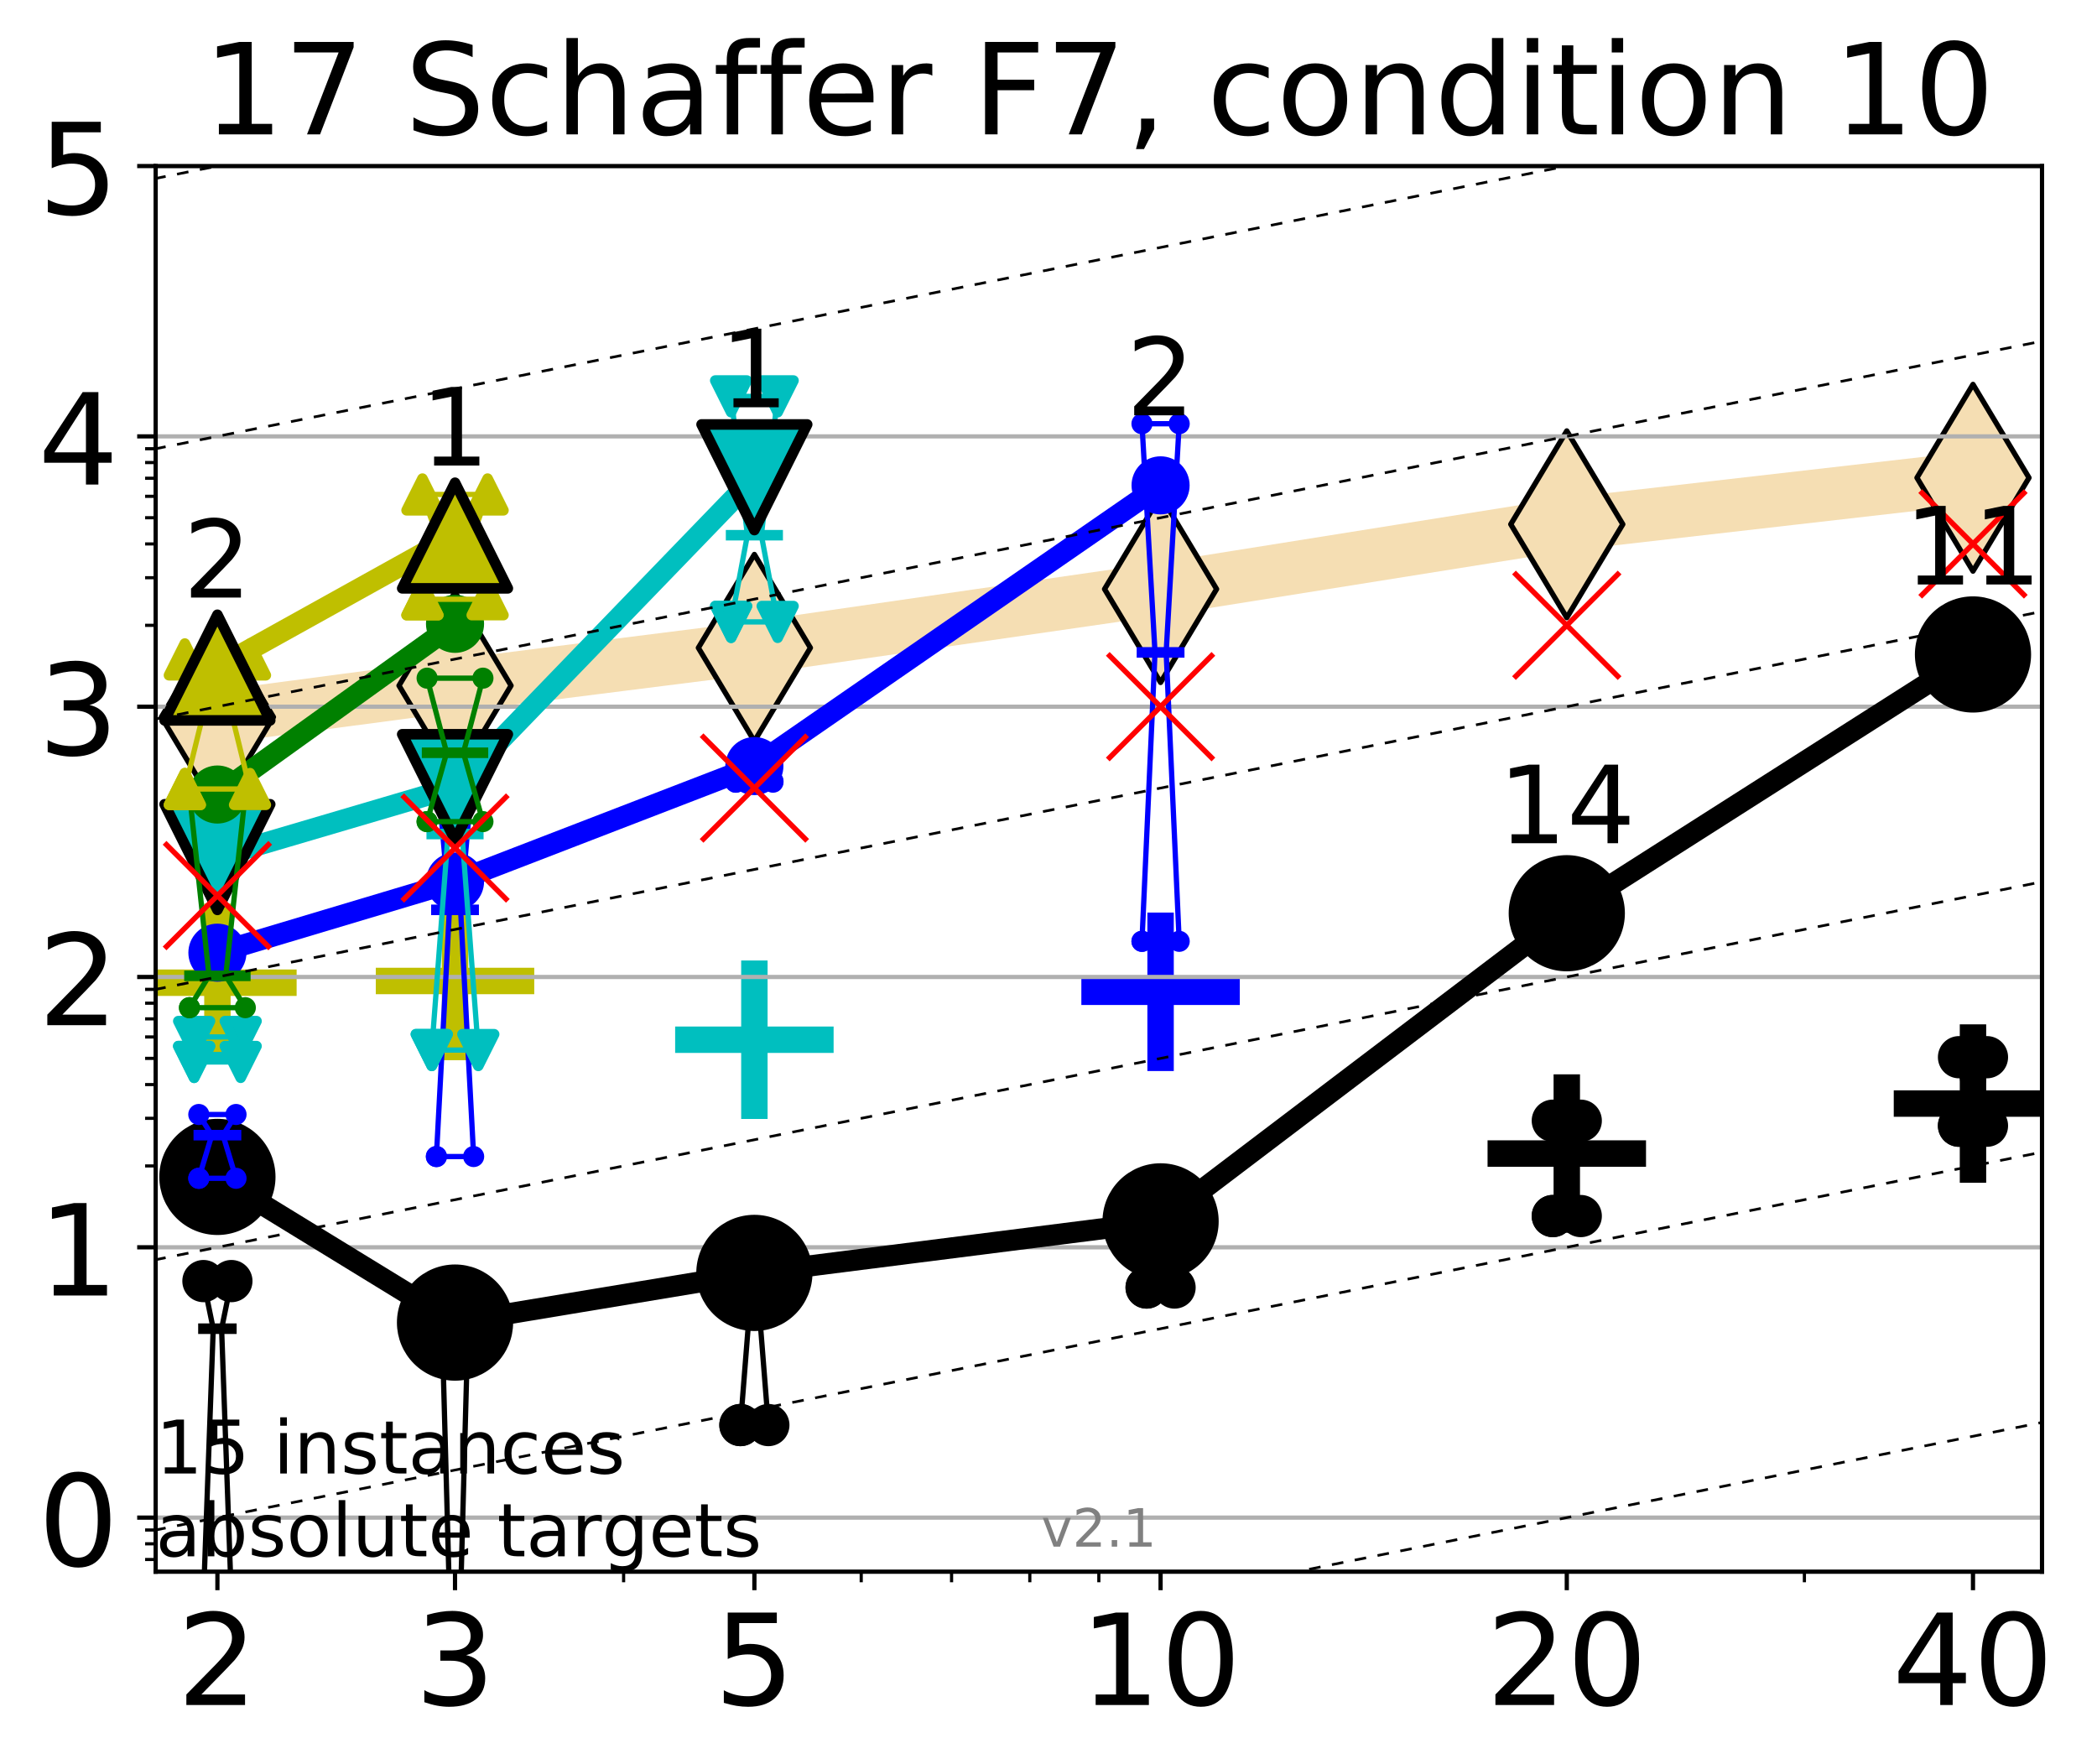 <?xml version="1.0" encoding="utf-8" standalone="no"?>
<!DOCTYPE svg PUBLIC "-//W3C//DTD SVG 1.1//EN"
  "http://www.w3.org/Graphics/SVG/1.1/DTD/svg11.dtd">
<!-- Created with matplotlib (http://matplotlib.org/) -->
<svg height="334pt" version="1.1" viewBox="0 0 397 334" width="397pt" xmlns="http://www.w3.org/2000/svg" xmlns:xlink="http://www.w3.org/1999/xlink">
 <defs>
  <style type="text/css">
*{stroke-linecap:butt;stroke-linejoin:round;}
  </style>
 </defs>
 <g id="figure_1">
  <g id="patch_1">
   <path d="M 0 334.976 
L 397.29 334.976 
L 397.29 0 
L 0 0 
z
" style="fill:#ffffff;"/>
  </g>
  <g id="axes_1">
   <g id="patch_2">
    <path d="M 29.47 297.548 
L 386.59 297.548 
L 386.59 31.436 
L 29.47 31.436 
z
" style="fill:#ffffff;"/>
   </g>
   <g id="line2d_1">
    <path clip-path="url(#p5d30a1be44)" d="M 41.159 135.749 
L 86.144 129.797 
L 142.818 122.644 
L 219.719 111.524 
L 296.621 99.255 
L 373.522 90.45 
" style="fill:none;stroke:#f5deb3;stroke-linecap:square;stroke-width:10;"/>
    <defs>
     <path d="M -0 17.678 
L 10.607 0 
L 0 -17.678 
L -10.607 -0 
z
" id="m896802e544" style="stroke:#000000;stroke-linejoin:miter;"/>
    </defs>
    <g clip-path="url(#p5d30a1be44)">
     <use style="fill:#f5deb3;stroke:#000000;stroke-linejoin:miter;" x="41.159" xlink:href="#m896802e544" y="135.749"/>
     <use style="fill:#f5deb3;stroke:#000000;stroke-linejoin:miter;" x="86.144" xlink:href="#m896802e544" y="129.797"/>
     <use style="fill:#f5deb3;stroke:#000000;stroke-linejoin:miter;" x="142.818" xlink:href="#m896802e544" y="122.644"/>
     <use style="fill:#f5deb3;stroke:#000000;stroke-linejoin:miter;" x="219.719" xlink:href="#m896802e544" y="111.524"/>
     <use style="fill:#f5deb3;stroke:#000000;stroke-linejoin:miter;" x="296.621" xlink:href="#m896802e544" y="99.255"/>
     <use style="fill:#f5deb3;stroke:#000000;stroke-linejoin:miter;" x="373.522" xlink:href="#m896802e544" y="90.45"/>
    </g>
   </g>
   <g id="line2d_2">
    <defs>
     <path d="M -15 0 
L 15 0 
M 0 15 
L 0 -15 
" id="me9661c1895" style="stroke:#bfbf00;stroke-width:5;"/>
    </defs>
    <g clip-path="url(#p5d30a1be44)">
     <use style="fill:#bfbf00;stroke:#bfbf00;stroke-width:5;" x="41.159" xlink:href="#me9661c1895" y="186.044"/>
    </g>
   </g>
   <g id="line2d_3">
    <g clip-path="url(#p5d30a1be44)">
     <use style="fill:#bfbf00;stroke:#bfbf00;stroke-width:5;" x="86.144" xlink:href="#me9661c1895" y="185.716"/>
    </g>
   </g>
   <g id="line2d_4">
    <defs>
     <path d="M -15 0 
L 15 0 
M 0 15 
L 0 -15 
" id="mabe5a602cc" style="stroke:#00bfbf;stroke-width:5;"/>
    </defs>
    <g clip-path="url(#p5d30a1be44)">
     <use style="fill:#00bfbf;stroke:#00bfbf;stroke-width:5;" x="142.818" xlink:href="#mabe5a602cc" y="196.84"/>
    </g>
   </g>
   <g id="line2d_5">
    <defs>
     <path d="M -15 0 
L 15 0 
M 0 15 
L 0 -15 
" id="mb8d0b6be85" style="stroke:#000000;stroke-width:5;"/>
    </defs>
    <g clip-path="url(#p5d30a1be44)">
     <use style="stroke:#000000;stroke-width:5;" x="373.522" xlink:href="#mb8d0b6be85" y="208.923"/>
    </g>
   </g>
   <g id="line2d_6">
    <defs>
     <path d="M -15 0 
L 15 0 
M 0 15 
L 0 -15 
" id="m8645cfa5a7" style="stroke:#0000ff;stroke-width:5;"/>
    </defs>
    <g clip-path="url(#p5d30a1be44)">
     <use style="fill:#0000ff;stroke:#0000ff;stroke-width:5;" x="219.719" xlink:href="#m8645cfa5a7" y="187.766"/>
    </g>
   </g>
   <g id="line2d_7">
    <g clip-path="url(#p5d30a1be44)">
     <use style="stroke:#000000;stroke-width:5;" x="296.621" xlink:href="#mb8d0b6be85" y="218.388"/>
    </g>
   </g>
   <g id="matplotlib.axis_1">
    <g id="xtick_1">
     <g id="line2d_8">
      <defs>
       <path d="M 0 0 
L 0 3.5 
" id="mb8186569db" style="stroke:#000000;stroke-width:0.8;"/>
      </defs>
      <g>
       <use style="stroke:#000000;stroke-width:0.8;" x="41.159" xlink:href="#mb8186569db" y="297.548"/>
      </g>
     </g>
     <g id="text_1">
      <!-- 2 -->
      <defs>
       <path d="M 19.188 8.297 
L 53.609 8.297 
L 53.609 0 
L 7.328 0 
L 7.328 8.297 
Q 12.938 14.109 22.625 23.891 
Q 32.328 33.688 34.812 36.531 
Q 39.547 41.844 41.422 45.531 
Q 43.312 49.219 43.312 52.781 
Q 43.312 58.594 39.234 62.25 
Q 35.156 65.922 28.609 65.922 
Q 23.969 65.922 18.812 64.312 
Q 13.672 62.703 7.812 59.422 
L 7.812 69.391 
Q 13.766 71.781 18.938 73 
Q 24.125 74.219 28.422 74.219 
Q 39.75 74.219 46.484 68.547 
Q 53.219 62.891 53.219 53.422 
Q 53.219 48.922 51.531 44.891 
Q 49.859 40.875 45.406 35.406 
Q 44.188 33.984 37.641 27.219 
Q 31.109 20.453 19.188 8.297 
" id="DejaVuSans-32"/>
      </defs>
      <g transform="translate(33.524 322.784)scale(0.24 -0.24)">
       <use xlink:href="#DejaVuSans-32"/>
      </g>
     </g>
    </g>
    <g id="xtick_2">
     <g id="line2d_9">
      <g>
       <use style="stroke:#000000;stroke-width:0.8;" x="86.144" xlink:href="#mb8186569db" y="297.548"/>
      </g>
     </g>
     <g id="text_2">
      <!-- 3 -->
      <defs>
       <path d="M 40.578 39.312 
Q 47.656 37.797 51.625 33 
Q 55.609 28.219 55.609 21.188 
Q 55.609 10.406 48.188 4.484 
Q 40.766 -1.422 27.094 -1.422 
Q 22.516 -1.422 17.656 -0.516 
Q 12.797 0.391 7.625 2.203 
L 7.625 11.719 
Q 11.719 9.328 16.594 8.109 
Q 21.484 6.891 26.812 6.891 
Q 36.078 6.891 40.938 10.547 
Q 45.797 14.203 45.797 21.188 
Q 45.797 27.641 41.281 31.266 
Q 36.766 34.906 28.719 34.906 
L 20.219 34.906 
L 20.219 43.016 
L 29.109 43.016 
Q 36.375 43.016 40.234 45.922 
Q 44.094 48.828 44.094 54.297 
Q 44.094 59.906 40.109 62.906 
Q 36.141 65.922 28.719 65.922 
Q 24.656 65.922 20.016 65.031 
Q 15.375 64.156 9.812 62.312 
L 9.812 71.094 
Q 15.438 72.656 20.344 73.438 
Q 25.25 74.219 29.594 74.219 
Q 40.828 74.219 47.359 69.109 
Q 53.906 64.016 53.906 55.328 
Q 53.906 49.266 50.438 45.094 
Q 46.969 40.922 40.578 39.312 
" id="DejaVuSans-33"/>
      </defs>
      <g transform="translate(78.509 322.784)scale(0.24 -0.24)">
       <use xlink:href="#DejaVuSans-33"/>
      </g>
     </g>
    </g>
    <g id="xtick_3">
     <g id="line2d_10">
      <g>
       <use style="stroke:#000000;stroke-width:0.8;" x="142.818" xlink:href="#mb8186569db" y="297.548"/>
      </g>
     </g>
     <g id="text_3">
      <!-- 5 -->
      <defs>
       <path d="M 10.797 72.906 
L 49.516 72.906 
L 49.516 64.594 
L 19.828 64.594 
L 19.828 46.734 
Q 21.969 47.469 24.109 47.828 
Q 26.266 48.188 28.422 48.188 
Q 40.625 48.188 47.75 41.5 
Q 54.891 34.812 54.891 23.391 
Q 54.891 11.625 47.562 5.094 
Q 40.234 -1.422 26.906 -1.422 
Q 22.312 -1.422 17.547 -0.641 
Q 12.797 0.141 7.719 1.703 
L 7.719 11.625 
Q 12.109 9.234 16.797 8.062 
Q 21.484 6.891 26.703 6.891 
Q 35.156 6.891 40.078 11.328 
Q 45.016 15.766 45.016 23.391 
Q 45.016 31 40.078 35.438 
Q 35.156 39.891 26.703 39.891 
Q 22.75 39.891 18.812 39.016 
Q 14.891 38.141 10.797 36.281 
z
" id="DejaVuSans-35"/>
      </defs>
      <g transform="translate(135.183 322.784)scale(0.24 -0.24)">
       <use xlink:href="#DejaVuSans-35"/>
      </g>
     </g>
    </g>
    <g id="xtick_4">
     <g id="line2d_11">
      <g>
       <use style="stroke:#000000;stroke-width:0.8;" x="219.719" xlink:href="#mb8186569db" y="297.548"/>
      </g>
     </g>
     <g id="text_4">
      <!-- 10 -->
      <defs>
       <path d="M 12.406 8.297 
L 28.516 8.297 
L 28.516 63.922 
L 10.984 60.406 
L 10.984 69.391 
L 28.422 72.906 
L 38.281 72.906 
L 38.281 8.297 
L 54.391 8.297 
L 54.391 0 
L 12.406 0 
z
" id="DejaVuSans-31"/>
       <path d="M 31.781 66.406 
Q 24.172 66.406 20.328 58.906 
Q 16.5 51.422 16.5 36.375 
Q 16.5 21.391 20.328 13.891 
Q 24.172 6.391 31.781 6.391 
Q 39.453 6.391 43.281 13.891 
Q 47.125 21.391 47.125 36.375 
Q 47.125 51.422 43.281 58.906 
Q 39.453 66.406 31.781 66.406 
M 31.781 74.219 
Q 44.047 74.219 50.516 64.516 
Q 56.984 54.828 56.984 36.375 
Q 56.984 17.969 50.516 8.266 
Q 44.047 -1.422 31.781 -1.422 
Q 19.531 -1.422 13.062 8.266 
Q 6.594 17.969 6.594 36.375 
Q 6.594 54.828 13.062 64.516 
Q 19.531 74.219 31.781 74.219 
" id="DejaVuSans-30"/>
      </defs>
      <g transform="translate(204.449 322.784)scale(0.24 -0.24)">
       <use xlink:href="#DejaVuSans-31"/>
       <use x="63.623" xlink:href="#DejaVuSans-30"/>
      </g>
     </g>
    </g>
    <g id="xtick_5">
     <g id="line2d_12">
      <g>
       <use style="stroke:#000000;stroke-width:0.8;" x="296.621" xlink:href="#mb8186569db" y="297.548"/>
      </g>
     </g>
     <g id="text_5">
      <!-- 20 -->
      <g transform="translate(281.351 322.784)scale(0.24 -0.24)">
       <use xlink:href="#DejaVuSans-32"/>
       <use x="63.623" xlink:href="#DejaVuSans-30"/>
      </g>
     </g>
    </g>
    <g id="xtick_6">
     <g id="line2d_13">
      <g>
       <use style="stroke:#000000;stroke-width:0.8;" x="373.522" xlink:href="#mb8186569db" y="297.548"/>
      </g>
     </g>
     <g id="text_6">
      <!-- 40 -->
      <defs>
       <path d="M 37.797 64.312 
L 12.891 25.391 
L 37.797 25.391 
z
M 35.203 72.906 
L 47.609 72.906 
L 47.609 25.391 
L 58.016 25.391 
L 58.016 17.188 
L 47.609 17.188 
L 47.609 0 
L 37.797 0 
L 37.797 17.188 
L 4.891 17.188 
L 4.891 26.703 
z
" id="DejaVuSans-34"/>
      </defs>
      <g transform="translate(358.252 322.784)scale(0.24 -0.24)">
       <use xlink:href="#DejaVuSans-34"/>
       <use x="63.623" xlink:href="#DejaVuSans-30"/>
      </g>
     </g>
    </g>
    <g id="xtick_7">
     <g id="line2d_14">
      <defs>
       <path d="M 0 0 
L 0 2 
" id="m7a2f223343" style="stroke:#000000;stroke-width:0.6;"/>
      </defs>
      <g>
       <use style="stroke:#000000;stroke-width:0.6;" x="41.159" xlink:href="#m7a2f223343" y="297.548"/>
      </g>
     </g>
    </g>
    <g id="xtick_8">
     <g id="line2d_15">
      <g>
       <use style="stroke:#000000;stroke-width:0.6;" x="86.144" xlink:href="#m7a2f223343" y="297.548"/>
      </g>
     </g>
    </g>
    <g id="xtick_9">
     <g id="line2d_16">
      <g>
       <use style="stroke:#000000;stroke-width:0.6;" x="118.061" xlink:href="#m7a2f223343" y="297.548"/>
      </g>
     </g>
    </g>
    <g id="xtick_10">
     <g id="line2d_17">
      <g>
       <use style="stroke:#000000;stroke-width:0.6;" x="142.818" xlink:href="#m7a2f223343" y="297.548"/>
      </g>
     </g>
    </g>
    <g id="xtick_11">
     <g id="line2d_18">
      <g>
       <use style="stroke:#000000;stroke-width:0.6;" x="163.045" xlink:href="#m7a2f223343" y="297.548"/>
      </g>
     </g>
    </g>
    <g id="xtick_12">
     <g id="line2d_19">
      <g>
       <use style="stroke:#000000;stroke-width:0.6;" x="180.148" xlink:href="#m7a2f223343" y="297.548"/>
      </g>
     </g>
    </g>
    <g id="xtick_13">
     <g id="line2d_20">
      <g>
       <use style="stroke:#000000;stroke-width:0.6;" x="194.962" xlink:href="#m7a2f223343" y="297.548"/>
      </g>
     </g>
    </g>
    <g id="xtick_14">
     <g id="line2d_21">
      <g>
       <use style="stroke:#000000;stroke-width:0.6;" x="208.03" xlink:href="#m7a2f223343" y="297.548"/>
      </g>
     </g>
    </g>
    <g id="xtick_15">
     <g id="line2d_22">
      <g>
       <use style="stroke:#000000;stroke-width:0.6;" x="296.621" xlink:href="#m7a2f223343" y="297.548"/>
      </g>
     </g>
    </g>
    <g id="xtick_16">
     <g id="line2d_23">
      <g>
       <use style="stroke:#000000;stroke-width:0.6;" x="341.605" xlink:href="#m7a2f223343" y="297.548"/>
      </g>
     </g>
    </g>
    <g id="xtick_17">
     <g id="line2d_24">
      <g>
       <use style="stroke:#000000;stroke-width:0.6;" x="373.522" xlink:href="#m7a2f223343" y="297.548"/>
      </g>
     </g>
    </g>
   </g>
   <g id="matplotlib.axis_2">
    <g id="ytick_1">
     <g id="line2d_25">
      <path clip-path="url(#p5d30a1be44)" d="M 29.47 287.313 
L 386.59 287.313 
" style="fill:none;stroke:#b0b0b0;stroke-linecap:square;stroke-width:0.8;"/>
     </g>
     <g id="line2d_26">
      <defs>
       <path d="M 0 0 
L -3.5 0 
" id="mefcaf88c9f" style="stroke:#000000;stroke-width:0.8;"/>
      </defs>
      <g>
       <use style="stroke:#000000;stroke-width:0.8;" x="29.47" xlink:href="#mefcaf88c9f" y="287.313"/>
      </g>
     </g>
     <g id="text_7">
      <!-- 0 -->
      <g transform="translate(7.2 296.431)scale(0.24 -0.24)">
       <use xlink:href="#DejaVuSans-30"/>
      </g>
     </g>
    </g>
    <g id="ytick_2">
     <g id="line2d_27">
      <path clip-path="url(#p5d30a1be44)" d="M 29.47 236.138 
L 386.59 236.138 
" style="fill:none;stroke:#b0b0b0;stroke-linecap:square;stroke-width:0.8;"/>
     </g>
     <g id="line2d_28">
      <g>
       <use style="stroke:#000000;stroke-width:0.8;" x="29.47" xlink:href="#mefcaf88c9f" y="236.138"/>
      </g>
     </g>
     <g id="text_8">
      <!-- 1 -->
      <g transform="translate(7.2 245.256)scale(0.24 -0.24)">
       <use xlink:href="#DejaVuSans-31"/>
      </g>
     </g>
    </g>
    <g id="ytick_3">
     <g id="line2d_29">
      <path clip-path="url(#p5d30a1be44)" d="M 29.47 184.962 
L 386.59 184.962 
" style="fill:none;stroke:#b0b0b0;stroke-linecap:square;stroke-width:0.8;"/>
     </g>
     <g id="line2d_30">
      <g>
       <use style="stroke:#000000;stroke-width:0.8;" x="29.47" xlink:href="#mefcaf88c9f" y="184.962"/>
      </g>
     </g>
     <g id="text_9">
      <!-- 2 -->
      <g transform="translate(7.2 194.081)scale(0.24 -0.24)">
       <use xlink:href="#DejaVuSans-32"/>
      </g>
     </g>
    </g>
    <g id="ytick_4">
     <g id="line2d_31">
      <path clip-path="url(#p5d30a1be44)" d="M 29.47 133.787 
L 386.59 133.787 
" style="fill:none;stroke:#b0b0b0;stroke-linecap:square;stroke-width:0.8;"/>
     </g>
     <g id="line2d_32">
      <g>
       <use style="stroke:#000000;stroke-width:0.8;" x="29.47" xlink:href="#mefcaf88c9f" y="133.787"/>
      </g>
     </g>
     <g id="text_10">
      <!-- 3 -->
      <g transform="translate(7.2 142.905)scale(0.24 -0.24)">
       <use xlink:href="#DejaVuSans-33"/>
      </g>
     </g>
    </g>
    <g id="ytick_5">
     <g id="line2d_33">
      <path clip-path="url(#p5d30a1be44)" d="M 29.47 82.612 
L 386.59 82.612 
" style="fill:none;stroke:#b0b0b0;stroke-linecap:square;stroke-width:0.8;"/>
     </g>
     <g id="line2d_34">
      <g>
       <use style="stroke:#000000;stroke-width:0.8;" x="29.47" xlink:href="#mefcaf88c9f" y="82.612"/>
      </g>
     </g>
     <g id="text_11">
      <!-- 4 -->
      <g transform="translate(7.2 91.73)scale(0.24 -0.24)">
       <use xlink:href="#DejaVuSans-34"/>
      </g>
     </g>
    </g>
    <g id="ytick_6">
     <g id="line2d_35">
      <path clip-path="url(#p5d30a1be44)" d="M 29.47 31.436 
L 386.59 31.436 
" style="fill:none;stroke:#b0b0b0;stroke-linecap:square;stroke-width:0.8;"/>
     </g>
     <g id="line2d_36">
      <g>
       <use style="stroke:#000000;stroke-width:0.8;" x="29.47" xlink:href="#mefcaf88c9f" y="31.436"/>
      </g>
     </g>
     <g id="text_12">
      <!-- 5 -->
      <g transform="translate(7.2 40.554)scale(0.24 -0.24)">
       <use xlink:href="#DejaVuSans-35"/>
      </g>
     </g>
    </g>
    <g id="ytick_7">
     <g id="line2d_37">
      <defs>
       <path d="M 0 0 
L -2 0 
" id="m85edeac078" style="stroke:#000000;stroke-width:0.6;"/>
      </defs>
      <g>
       <use style="stroke:#000000;stroke-width:0.6;" x="29.47" xlink:href="#m85edeac078" y="295.24"/>
      </g>
     </g>
    </g>
    <g id="ytick_8">
     <g id="line2d_38">
      <g>
       <use style="stroke:#000000;stroke-width:0.6;" x="29.47" xlink:href="#m85edeac078" y="292.273"/>
      </g>
     </g>
    </g>
    <g id="ytick_9">
     <g id="line2d_39">
      <g>
       <use style="stroke:#000000;stroke-width:0.6;" x="29.47" xlink:href="#m85edeac078" y="289.655"/>
      </g>
     </g>
    </g>
    <g id="ytick_10">
     <g id="line2d_40">
      <g>
       <use style="stroke:#000000;stroke-width:0.6;" x="29.47" xlink:href="#m85edeac078" y="220.732"/>
      </g>
     </g>
    </g>
    <g id="ytick_11">
     <g id="line2d_41">
      <g>
       <use style="stroke:#000000;stroke-width:0.6;" x="29.47" xlink:href="#m85edeac078" y="211.721"/>
      </g>
     </g>
    </g>
    <g id="ytick_12">
     <g id="line2d_42">
      <g>
       <use style="stroke:#000000;stroke-width:0.6;" x="29.47" xlink:href="#m85edeac078" y="205.327"/>
      </g>
     </g>
    </g>
    <g id="ytick_13">
     <g id="line2d_43">
      <g>
       <use style="stroke:#000000;stroke-width:0.6;" x="29.47" xlink:href="#m85edeac078" y="200.368"/>
      </g>
     </g>
    </g>
    <g id="ytick_14">
     <g id="line2d_44">
      <g>
       <use style="stroke:#000000;stroke-width:0.6;" x="29.47" xlink:href="#m85edeac078" y="196.316"/>
      </g>
     </g>
    </g>
    <g id="ytick_15">
     <g id="line2d_45">
      <g>
       <use style="stroke:#000000;stroke-width:0.6;" x="29.47" xlink:href="#m85edeac078" y="192.89"/>
      </g>
     </g>
    </g>
    <g id="ytick_16">
     <g id="line2d_46">
      <g>
       <use style="stroke:#000000;stroke-width:0.6;" x="29.47" xlink:href="#m85edeac078" y="189.922"/>
      </g>
     </g>
    </g>
    <g id="ytick_17">
     <g id="line2d_47">
      <g>
       <use style="stroke:#000000;stroke-width:0.6;" x="29.47" xlink:href="#m85edeac078" y="187.304"/>
      </g>
     </g>
    </g>
    <g id="ytick_18">
     <g id="line2d_48">
      <g>
       <use style="stroke:#000000;stroke-width:0.6;" x="29.47" xlink:href="#m85edeac078" y="118.382"/>
      </g>
     </g>
    </g>
    <g id="ytick_19">
     <g id="line2d_49">
      <g>
       <use style="stroke:#000000;stroke-width:0.6;" x="29.47" xlink:href="#m85edeac078" y="109.37"/>
      </g>
     </g>
    </g>
    <g id="ytick_20">
     <g id="line2d_50">
      <g>
       <use style="stroke:#000000;stroke-width:0.6;" x="29.47" xlink:href="#m85edeac078" y="102.976"/>
      </g>
     </g>
    </g>
    <g id="ytick_21">
     <g id="line2d_51">
      <g>
       <use style="stroke:#000000;stroke-width:0.6;" x="29.47" xlink:href="#m85edeac078" y="98.017"/>
      </g>
     </g>
    </g>
    <g id="ytick_22">
     <g id="line2d_52">
      <g>
       <use style="stroke:#000000;stroke-width:0.6;" x="29.47" xlink:href="#m85edeac078" y="93.965"/>
      </g>
     </g>
    </g>
    <g id="ytick_23">
     <g id="line2d_53">
      <g>
       <use style="stroke:#000000;stroke-width:0.6;" x="29.47" xlink:href="#m85edeac078" y="90.539"/>
      </g>
     </g>
    </g>
    <g id="ytick_24">
     <g id="line2d_54">
      <g>
       <use style="stroke:#000000;stroke-width:0.6;" x="29.47" xlink:href="#m85edeac078" y="87.571"/>
      </g>
     </g>
    </g>
    <g id="ytick_25">
     <g id="line2d_55">
      <g>
       <use style="stroke:#000000;stroke-width:0.6;" x="29.47" xlink:href="#m85edeac078" y="84.953"/>
      </g>
     </g>
    </g>
   </g>
   <g id="line2d_56">
    <path clip-path="url(#p5d30a1be44)" d="M 38.516 302.718 
L 40.366 251.543 
L 38.516 242.532 
L 43.803 242.532 
L 41.952 251.543 
L 43.803 302.718 
L 38.516 302.718 
" style="fill:none;stroke:#000000;stroke-linecap:square;"/>
   </g>
   <g id="line2d_57">
    <path clip-path="url(#p5d30a1be44)" d="M 38.516 302.718 
L 43.803 302.718 
L 43.803 242.532 
L 38.516 242.532 
L 38.516 302.718 
" style="fill:none;"/>
    <defs>
     <path d="M 0 3 
C 0.796 3 1.559 2.684 2.121 2.121 
C 2.684 1.559 3 0.796 3 0 
C 3 -0.796 2.684 -1.559 2.121 -2.121 
C 1.559 -2.684 0.796 -3 0 -3 
C -0.796 -3 -1.559 -2.684 -2.121 -2.121 
C -2.684 -1.559 -3 -0.796 -3 0 
C -3 0.796 -2.684 1.559 -2.121 2.121 
C -1.559 2.684 -0.796 3 0 3 
z
" id="m00867ca6eb" style="stroke:#000000;stroke-width:2;"/>
    </defs>
    <g clip-path="url(#p5d30a1be44)">
     <use style="stroke:#000000;stroke-width:2;" x="38.516" xlink:href="#m00867ca6eb" y="302.718"/>
     <use style="stroke:#000000;stroke-width:2;" x="43.803" xlink:href="#m00867ca6eb" y="302.718"/>
     <use style="stroke:#000000;stroke-width:2;" x="43.803" xlink:href="#m00867ca6eb" y="242.532"/>
     <use style="stroke:#000000;stroke-width:2;" x="38.516" xlink:href="#m00867ca6eb" y="242.532"/>
     <use style="stroke:#000000;stroke-width:2;" x="38.516" xlink:href="#m00867ca6eb" y="302.718"/>
    </g>
   </g>
   <g id="line2d_58">
    <path clip-path="url(#p5d30a1be44)" d="M 38.516 251.543 
L 43.803 251.543 
" style="fill:none;stroke:#000000;stroke-linecap:square;stroke-width:2;"/>
   </g>
   <g id="line2d_59">
    <path clip-path="url(#p5d30a1be44)" d="M 83.5 311.73 
L 85.351 311.73 
L 83.5 244.065 
L 88.787 244.065 
L 86.937 311.73 
L 88.787 311.73 
L 83.5 311.73 
" style="fill:none;stroke:#000000;stroke-linecap:square;"/>
   </g>
   <g id="line2d_60">
    <path clip-path="url(#p5d30a1be44)" d="M 83.5 311.73 
L 88.787 311.73 
L 88.787 244.065 
L 83.5 244.065 
L 83.5 311.73 
" style="fill:none;"/>
    <g clip-path="url(#p5d30a1be44)">
     <use style="stroke:#000000;stroke-width:2;" x="83.5" xlink:href="#m00867ca6eb" y="311.73"/>
     <use style="stroke:#000000;stroke-width:2;" x="88.787" xlink:href="#m00867ca6eb" y="311.73"/>
     <use style="stroke:#000000;stroke-width:2;" x="88.787" xlink:href="#m00867ca6eb" y="244.065"/>
     <use style="stroke:#000000;stroke-width:2;" x="83.5" xlink:href="#m00867ca6eb" y="244.065"/>
     <use style="stroke:#000000;stroke-width:2;" x="83.5" xlink:href="#m00867ca6eb" y="311.73"/>
    </g>
   </g>
   <g id="line2d_61">
    <path clip-path="url(#p5d30a1be44)" d="M 83.5 311.73 
L 88.787 311.73 
" style="fill:none;stroke:#000000;stroke-linecap:square;stroke-width:2;"/>
   </g>
   <g id="line2d_62">
    <path clip-path="url(#p5d30a1be44)" d="M 140.174 269.79 
L 142.025 246.407 
L 140.174 240.548 
L 145.461 240.548 
L 143.611 246.407 
L 145.461 269.79 
L 140.174 269.79 
" style="fill:none;stroke:#000000;stroke-linecap:square;"/>
   </g>
   <g id="line2d_63">
    <path clip-path="url(#p5d30a1be44)" d="M 140.174 269.79 
L 145.461 269.79 
L 145.461 240.548 
L 140.174 240.548 
L 140.174 269.79 
" style="fill:none;"/>
    <g clip-path="url(#p5d30a1be44)">
     <use style="stroke:#000000;stroke-width:2;" x="140.174" xlink:href="#m00867ca6eb" y="269.79"/>
     <use style="stroke:#000000;stroke-width:2;" x="145.461" xlink:href="#m00867ca6eb" y="269.79"/>
     <use style="stroke:#000000;stroke-width:2;" x="145.461" xlink:href="#m00867ca6eb" y="240.548"/>
     <use style="stroke:#000000;stroke-width:2;" x="140.174" xlink:href="#m00867ca6eb" y="240.548"/>
     <use style="stroke:#000000;stroke-width:2;" x="140.174" xlink:href="#m00867ca6eb" y="269.79"/>
    </g>
   </g>
   <g id="line2d_64">
    <path clip-path="url(#p5d30a1be44)" d="M 140.174 246.407 
L 145.461 246.407 
" style="fill:none;stroke:#000000;stroke-linecap:square;stroke-width:2;"/>
   </g>
   <g id="line2d_65">
    <path clip-path="url(#p5d30a1be44)" d="M 217.076 243.75 
L 218.926 240.821 
L 217.076 234.427 
L 222.363 234.427 
L 220.512 240.821 
L 222.363 243.75 
L 217.076 243.75 
" style="fill:none;stroke:#000000;stroke-linecap:square;"/>
   </g>
   <g id="line2d_66">
    <path clip-path="url(#p5d30a1be44)" d="M 217.076 243.75 
L 222.363 243.75 
L 222.363 234.427 
L 217.076 234.427 
L 217.076 243.75 
" style="fill:none;"/>
    <g clip-path="url(#p5d30a1be44)">
     <use style="stroke:#000000;stroke-width:2;" x="217.076" xlink:href="#m00867ca6eb" y="243.75"/>
     <use style="stroke:#000000;stroke-width:2;" x="222.363" xlink:href="#m00867ca6eb" y="243.75"/>
     <use style="stroke:#000000;stroke-width:2;" x="222.363" xlink:href="#m00867ca6eb" y="234.427"/>
     <use style="stroke:#000000;stroke-width:2;" x="217.076" xlink:href="#m00867ca6eb" y="234.427"/>
     <use style="stroke:#000000;stroke-width:2;" x="217.076" xlink:href="#m00867ca6eb" y="243.75"/>
    </g>
   </g>
   <g id="line2d_67">
    <path clip-path="url(#p5d30a1be44)" d="M 217.076 240.821 
L 222.363 240.821 
" style="fill:none;stroke:#000000;stroke-linecap:square;stroke-width:2;"/>
   </g>
   <g id="line2d_68">
    <path clip-path="url(#p5d30a1be44)" d="M 293.977 230.221 
L 295.828 227.689 
L 293.977 212.17 
L 299.264 212.17 
L 297.414 227.689 
L 299.264 230.221 
L 293.977 230.221 
" style="fill:none;stroke:#000000;stroke-linecap:square;"/>
   </g>
   <g id="line2d_69">
    <path clip-path="url(#p5d30a1be44)" d="M 293.977 230.221 
L 299.264 230.221 
L 299.264 212.17 
L 293.977 212.17 
L 293.977 230.221 
" style="fill:none;"/>
    <g clip-path="url(#p5d30a1be44)">
     <use style="stroke:#000000;stroke-width:2;" x="293.977" xlink:href="#m00867ca6eb" y="230.221"/>
     <use style="stroke:#000000;stroke-width:2;" x="299.264" xlink:href="#m00867ca6eb" y="230.221"/>
     <use style="stroke:#000000;stroke-width:2;" x="299.264" xlink:href="#m00867ca6eb" y="212.17"/>
     <use style="stroke:#000000;stroke-width:2;" x="293.977" xlink:href="#m00867ca6eb" y="212.17"/>
     <use style="stroke:#000000;stroke-width:2;" x="293.977" xlink:href="#m00867ca6eb" y="230.221"/>
    </g>
   </g>
   <g id="line2d_70">
    <path clip-path="url(#p5d30a1be44)" d="M 293.977 227.689 
L 299.264 227.689 
" style="fill:none;stroke:#000000;stroke-linecap:square;stroke-width:2;"/>
   </g>
   <g id="line2d_71">
    <path clip-path="url(#p5d30a1be44)" d="M 370.879 213.116 
L 372.729 211.619 
L 370.879 200.147 
L 376.166 200.147 
L 374.316 211.619 
L 376.166 213.116 
L 370.879 213.116 
" style="fill:none;stroke:#000000;stroke-linecap:square;"/>
   </g>
   <g id="line2d_72">
    <path clip-path="url(#p5d30a1be44)" d="M 370.879 213.116 
L 376.166 213.116 
L 376.166 200.147 
L 370.879 200.147 
L 370.879 213.116 
" style="fill:none;"/>
    <g clip-path="url(#p5d30a1be44)">
     <use style="stroke:#000000;stroke-width:2;" x="370.879" xlink:href="#m00867ca6eb" y="213.116"/>
     <use style="stroke:#000000;stroke-width:2;" x="376.166" xlink:href="#m00867ca6eb" y="213.116"/>
     <use style="stroke:#000000;stroke-width:2;" x="376.166" xlink:href="#m00867ca6eb" y="200.147"/>
     <use style="stroke:#000000;stroke-width:2;" x="370.879" xlink:href="#m00867ca6eb" y="200.147"/>
     <use style="stroke:#000000;stroke-width:2;" x="370.879" xlink:href="#m00867ca6eb" y="213.116"/>
    </g>
   </g>
   <g id="line2d_73">
    <path clip-path="url(#p5d30a1be44)" d="M 370.879 211.619 
L 376.166 211.619 
" style="fill:none;stroke:#000000;stroke-linecap:square;stroke-width:2;"/>
   </g>
   <g id="line2d_74">
    <path clip-path="url(#p5d30a1be44)" d="M 41.159 222.811 
L 86.144 250.388 
" style="fill:none;stroke:#000000;stroke-linecap:square;stroke-width:4;"/>
   </g>
   <g id="line2d_75">
    <path clip-path="url(#p5d30a1be44)" d="M 86.144 250.388 
L 142.818 240.986 
" style="fill:none;stroke:#000000;stroke-linecap:square;stroke-width:4;"/>
   </g>
   <g id="line2d_76">
    <path clip-path="url(#p5d30a1be44)" d="M 142.818 240.986 
L 219.719 231.226 
" style="fill:none;stroke:#000000;stroke-linecap:square;stroke-width:4;"/>
   </g>
   <g id="line2d_77">
    <path clip-path="url(#p5d30a1be44)" d="M 219.719 231.226 
L 296.621 172.891 
" style="fill:none;stroke:#000000;stroke-linecap:square;stroke-width:4;"/>
   </g>
   <g id="line2d_78">
    <path clip-path="url(#p5d30a1be44)" d="M 296.621 172.891 
L 373.522 123.901 
" style="fill:none;stroke:#000000;stroke-linecap:square;stroke-width:4;"/>
   </g>
   <g id="line2d_79">
    <path clip-path="url(#p5d30a1be44)" d="M 41.159 222.811 
L 86.144 250.388 
L 142.818 240.986 
L 219.719 231.226 
L 296.621 172.891 
L 373.522 123.901 
" style="fill:none;"/>
    <defs>
     <path d="M 0 10 
C 2.652 10 5.196 8.946 7.071 7.071 
C 8.946 5.196 10 2.652 10 0 
C 10 -2.652 8.946 -5.196 7.071 -7.071 
C 5.196 -8.946 2.652 -10 0 -10 
C -2.652 -10 -5.196 -8.946 -7.071 -7.071 
C -8.946 -5.196 -10 -2.652 -10 0 
C -10 2.652 -8.946 5.196 -7.071 7.071 
C -5.196 8.946 -2.652 10 0 10 
z
" id="m78c6864928" style="stroke:#000000;stroke-width:2;"/>
    </defs>
    <g clip-path="url(#p5d30a1be44)">
     <use style="stroke:#000000;stroke-width:2;" x="41.159" xlink:href="#m78c6864928" y="222.811"/>
     <use style="stroke:#000000;stroke-width:2;" x="86.144" xlink:href="#m78c6864928" y="250.388"/>
     <use style="stroke:#000000;stroke-width:2;" x="142.818" xlink:href="#m78c6864928" y="240.986"/>
     <use style="stroke:#000000;stroke-width:2;" x="219.719" xlink:href="#m78c6864928" y="231.226"/>
     <use style="stroke:#000000;stroke-width:2;" x="296.621" xlink:href="#m78c6864928" y="172.891"/>
     <use style="stroke:#000000;stroke-width:2;" x="373.522" xlink:href="#m78c6864928" y="123.901"/>
    </g>
   </g>
   <g id="line2d_80">
    <path clip-path="url(#p5d30a1be44)" d="M 37.635 223.074 
L 40.102 214.901 
L 37.635 210.992 
L 44.684 210.992 
L 42.217 214.901 
L 44.684 223.074 
L 37.635 223.074 
" style="fill:none;stroke:#0000ff;stroke-linecap:square;"/>
   </g>
   <g id="line2d_81">
    <path clip-path="url(#p5d30a1be44)" d="M 37.635 223.074 
L 44.684 223.074 
L 44.684 210.992 
L 37.635 210.992 
L 37.635 223.074 
" style="fill:none;"/>
    <defs>
     <path d="M 0 1.5 
C 0.398 1.5 0.779 1.342 1.061 1.061 
C 1.342 0.779 1.5 0.398 1.5 0 
C 1.5 -0.398 1.342 -0.779 1.061 -1.061 
C 0.779 -1.342 0.398 -1.5 0 -1.5 
C -0.398 -1.5 -0.779 -1.342 -1.061 -1.061 
C -1.342 -0.779 -1.5 -0.398 -1.5 0 
C -1.5 0.398 -1.342 0.779 -1.061 1.061 
C -0.779 1.342 -0.398 1.5 0 1.5 
z
" id="m650991610b" style="stroke:#0000ff;"/>
    </defs>
    <g clip-path="url(#p5d30a1be44)">
     <use style="fill:#0000ff;stroke:#0000ff;" x="37.635" xlink:href="#m650991610b" y="223.074"/>
     <use style="fill:#0000ff;stroke:#0000ff;" x="44.684" xlink:href="#m650991610b" y="223.074"/>
     <use style="fill:#0000ff;stroke:#0000ff;" x="44.684" xlink:href="#m650991610b" y="210.992"/>
     <use style="fill:#0000ff;stroke:#0000ff;" x="37.635" xlink:href="#m650991610b" y="210.992"/>
     <use style="fill:#0000ff;stroke:#0000ff;" x="37.635" xlink:href="#m650991610b" y="223.074"/>
    </g>
   </g>
   <g id="line2d_82">
    <path clip-path="url(#p5d30a1be44)" d="M 37.635 214.901 
L 44.684 214.901 
" style="fill:none;stroke:#0000ff;stroke-linecap:square;stroke-width:2;"/>
   </g>
   <g id="line2d_83">
    <path clip-path="url(#p5d30a1be44)" d="M 82.619 218.954 
L 85.086 172.251 
L 82.619 144.257 
L 89.669 144.257 
L 87.201 172.251 
L 89.669 218.954 
L 82.619 218.954 
" style="fill:none;stroke:#0000ff;stroke-linecap:square;"/>
   </g>
   <g id="line2d_84">
    <path clip-path="url(#p5d30a1be44)" d="M 82.619 218.954 
L 89.669 218.954 
L 89.669 144.257 
L 82.619 144.257 
L 82.619 218.954 
" style="fill:none;"/>
    <g clip-path="url(#p5d30a1be44)">
     <use style="fill:#0000ff;stroke:#0000ff;" x="82.619" xlink:href="#m650991610b" y="218.954"/>
     <use style="fill:#0000ff;stroke:#0000ff;" x="89.669" xlink:href="#m650991610b" y="218.954"/>
     <use style="fill:#0000ff;stroke:#0000ff;" x="89.669" xlink:href="#m650991610b" y="144.257"/>
     <use style="fill:#0000ff;stroke:#0000ff;" x="82.619" xlink:href="#m650991610b" y="144.257"/>
     <use style="fill:#0000ff;stroke:#0000ff;" x="82.619" xlink:href="#m650991610b" y="218.954"/>
    </g>
   </g>
   <g id="line2d_85">
    <path clip-path="url(#p5d30a1be44)" d="M 82.619 172.251 
L 89.669 172.251 
" style="fill:none;stroke:#0000ff;stroke-linecap:square;stroke-width:2;"/>
   </g>
   <g id="line2d_86">
    <path clip-path="url(#p5d30a1be44)" d="M 139.293 148.083 
L 141.76 147.893 
L 139.293 147.864 
L 146.342 147.864 
L 143.875 147.893 
L 146.342 148.083 
L 139.293 148.083 
" style="fill:none;stroke:#0000ff;stroke-linecap:square;"/>
   </g>
   <g id="line2d_87">
    <path clip-path="url(#p5d30a1be44)" d="M 139.293 148.083 
L 146.342 148.083 
L 146.342 147.864 
L 139.293 147.864 
L 139.293 148.083 
" style="fill:none;"/>
    <g clip-path="url(#p5d30a1be44)">
     <use style="fill:#0000ff;stroke:#0000ff;" x="139.293" xlink:href="#m650991610b" y="148.083"/>
     <use style="fill:#0000ff;stroke:#0000ff;" x="146.342" xlink:href="#m650991610b" y="148.083"/>
     <use style="fill:#0000ff;stroke:#0000ff;" x="146.342" xlink:href="#m650991610b" y="147.864"/>
     <use style="fill:#0000ff;stroke:#0000ff;" x="139.293" xlink:href="#m650991610b" y="147.864"/>
     <use style="fill:#0000ff;stroke:#0000ff;" x="139.293" xlink:href="#m650991610b" y="148.083"/>
    </g>
   </g>
   <g id="line2d_88">
    <path clip-path="url(#p5d30a1be44)" d="M 139.293 147.893 
L 146.342 147.893 
" style="fill:none;stroke:#0000ff;stroke-linecap:square;stroke-width:2;"/>
   </g>
   <g id="line2d_89">
    <path clip-path="url(#p5d30a1be44)" d="M 216.195 178.21 
L 218.662 123.506 
L 216.195 80.221 
L 223.244 80.221 
L 220.777 123.506 
L 223.244 178.21 
L 216.195 178.21 
" style="fill:none;stroke:#0000ff;stroke-linecap:square;"/>
   </g>
   <g id="line2d_90">
    <path clip-path="url(#p5d30a1be44)" d="M 216.195 178.21 
L 223.244 178.21 
L 223.244 80.221 
L 216.195 80.221 
L 216.195 178.21 
" style="fill:none;"/>
    <g clip-path="url(#p5d30a1be44)">
     <use style="fill:#0000ff;stroke:#0000ff;" x="216.195" xlink:href="#m650991610b" y="178.21"/>
     <use style="fill:#0000ff;stroke:#0000ff;" x="223.244" xlink:href="#m650991610b" y="178.21"/>
     <use style="fill:#0000ff;stroke:#0000ff;" x="223.244" xlink:href="#m650991610b" y="80.221"/>
     <use style="fill:#0000ff;stroke:#0000ff;" x="216.195" xlink:href="#m650991610b" y="80.221"/>
     <use style="fill:#0000ff;stroke:#0000ff;" x="216.195" xlink:href="#m650991610b" y="178.21"/>
    </g>
   </g>
   <g id="line2d_91">
    <path clip-path="url(#p5d30a1be44)" d="M 216.195 123.506 
L 223.244 123.506 
" style="fill:none;stroke:#0000ff;stroke-linecap:square;stroke-width:2;"/>
   </g>
   <g id="line2d_92">
    <path clip-path="url(#p5d30a1be44)" d="M 41.159 180.361 
L 86.144 166.895 
" style="fill:none;stroke:#0000ff;stroke-linecap:square;stroke-width:4;"/>
   </g>
   <g id="line2d_93">
    <path clip-path="url(#p5d30a1be44)" d="M 86.144 166.895 
L 142.818 145.029 
" style="fill:none;stroke:#0000ff;stroke-linecap:square;stroke-width:4;"/>
   </g>
   <g id="line2d_94">
    <path clip-path="url(#p5d30a1be44)" d="M 142.818 145.029 
L 219.719 91.886 
" style="fill:none;stroke:#0000ff;stroke-linecap:square;stroke-width:4;"/>
   </g>
   <g id="line2d_95">
    <path clip-path="url(#p5d30a1be44)" d="M 41.159 180.361 
L 86.144 166.895 
L 142.818 145.029 
L 219.719 91.886 
" style="fill:none;"/>
    <defs>
     <path d="M 0 5 
C 1.326 5 2.598 4.473 3.536 3.536 
C 4.473 2.598 5 1.326 5 0 
C 5 -1.326 4.473 -2.598 3.536 -3.536 
C 2.598 -4.473 1.326 -5 0 -5 
C -1.326 -5 -2.598 -4.473 -3.536 -3.536 
C -4.473 -2.598 -5 -1.326 -5 0 
C -5 1.326 -4.473 2.598 -3.536 3.536 
C -2.598 4.473 -1.326 5 0 5 
z
" id="m44fde7a340" style="stroke:#0000ff;"/>
    </defs>
    <g clip-path="url(#p5d30a1be44)">
     <use style="fill:#0000ff;stroke:#0000ff;" x="41.159" xlink:href="#m44fde7a340" y="180.361"/>
     <use style="fill:#0000ff;stroke:#0000ff;" x="86.144" xlink:href="#m44fde7a340" y="166.895"/>
     <use style="fill:#0000ff;stroke:#0000ff;" x="142.818" xlink:href="#m44fde7a340" y="145.029"/>
     <use style="fill:#0000ff;stroke:#0000ff;" x="219.719" xlink:href="#m44fde7a340" y="91.886"/>
    </g>
   </g>
   <g id="line2d_96">
    <path clip-path="url(#p5d30a1be44)" d="M 36.753 201.045 
L 39.838 200.147 
L 36.753 196.316 
L 45.565 196.316 
L 42.481 200.147 
L 45.565 201.045 
L 36.753 201.045 
" style="fill:none;stroke:#00bfbf;stroke-linecap:square;"/>
   </g>
   <g id="line2d_97">
    <path clip-path="url(#p5d30a1be44)" d="M 36.753 201.045 
L 45.565 201.045 
L 45.565 196.316 
L 36.753 196.316 
L 36.753 201.045 
" style="fill:none;"/>
    <defs>
     <path d="M -0 3 
L 3 -3 
L -3 -3 
z
" id="m17b67e2618" style="stroke:#00bfbf;stroke-linejoin:miter;stroke-width:2;"/>
    </defs>
    <g clip-path="url(#p5d30a1be44)">
     <use style="fill:#00bfbf;stroke:#00bfbf;stroke-linejoin:miter;stroke-width:2;" x="36.753" xlink:href="#m17b67e2618" y="201.045"/>
     <use style="fill:#00bfbf;stroke:#00bfbf;stroke-linejoin:miter;stroke-width:2;" x="45.565" xlink:href="#m17b67e2618" y="201.045"/>
     <use style="fill:#00bfbf;stroke:#00bfbf;stroke-linejoin:miter;stroke-width:2;" x="45.565" xlink:href="#m17b67e2618" y="196.316"/>
     <use style="fill:#00bfbf;stroke:#00bfbf;stroke-linejoin:miter;stroke-width:2;" x="36.753" xlink:href="#m17b67e2618" y="196.316"/>
     <use style="fill:#00bfbf;stroke:#00bfbf;stroke-linejoin:miter;stroke-width:2;" x="36.753" xlink:href="#m17b67e2618" y="201.045"/>
    </g>
   </g>
   <g id="line2d_98">
    <path clip-path="url(#p5d30a1be44)" d="M 36.753 200.147 
L 45.565 200.147 
" style="fill:none;stroke:#00bfbf;stroke-linecap:square;stroke-width:2;"/>
   </g>
   <g id="line2d_99">
    <path clip-path="url(#p5d30a1be44)" d="M 81.738 198.795 
L 84.822 157.895 
L 81.738 143.464 
L 90.55 143.464 
L 87.466 157.895 
L 90.55 198.795 
L 81.738 198.795 
" style="fill:none;stroke:#00bfbf;stroke-linecap:square;"/>
   </g>
   <g id="line2d_100">
    <path clip-path="url(#p5d30a1be44)" d="M 81.738 198.795 
L 90.55 198.795 
L 90.55 143.464 
L 81.738 143.464 
L 81.738 198.795 
" style="fill:none;"/>
    <g clip-path="url(#p5d30a1be44)">
     <use style="fill:#00bfbf;stroke:#00bfbf;stroke-linejoin:miter;stroke-width:2;" x="81.738" xlink:href="#m17b67e2618" y="198.795"/>
     <use style="fill:#00bfbf;stroke:#00bfbf;stroke-linejoin:miter;stroke-width:2;" x="90.55" xlink:href="#m17b67e2618" y="198.795"/>
     <use style="fill:#00bfbf;stroke:#00bfbf;stroke-linejoin:miter;stroke-width:2;" x="90.55" xlink:href="#m17b67e2618" y="143.464"/>
     <use style="fill:#00bfbf;stroke:#00bfbf;stroke-linejoin:miter;stroke-width:2;" x="81.738" xlink:href="#m17b67e2618" y="143.464"/>
     <use style="fill:#00bfbf;stroke:#00bfbf;stroke-linejoin:miter;stroke-width:2;" x="81.738" xlink:href="#m17b67e2618" y="198.795"/>
    </g>
   </g>
   <g id="line2d_101">
    <path clip-path="url(#p5d30a1be44)" d="M 81.738 157.895 
L 90.55 157.895 
" style="fill:none;stroke:#00bfbf;stroke-linecap:square;stroke-width:2;"/>
   </g>
   <g id="line2d_102">
    <path clip-path="url(#p5d30a1be44)" d="M 138.412 117.74 
L 141.496 101.325 
L 138.412 75.041 
L 147.224 75.041 
L 144.139 101.325 
L 147.224 117.74 
L 138.412 117.74 
" style="fill:none;stroke:#00bfbf;stroke-linecap:square;"/>
   </g>
   <g id="line2d_103">
    <path clip-path="url(#p5d30a1be44)" d="M 138.412 117.74 
L 147.224 117.74 
L 147.224 75.041 
L 138.412 75.041 
L 138.412 117.74 
" style="fill:none;"/>
    <g clip-path="url(#p5d30a1be44)">
     <use style="fill:#00bfbf;stroke:#00bfbf;stroke-linejoin:miter;stroke-width:2;" x="138.412" xlink:href="#m17b67e2618" y="117.74"/>
     <use style="fill:#00bfbf;stroke:#00bfbf;stroke-linejoin:miter;stroke-width:2;" x="147.224" xlink:href="#m17b67e2618" y="117.74"/>
     <use style="fill:#00bfbf;stroke:#00bfbf;stroke-linejoin:miter;stroke-width:2;" x="147.224" xlink:href="#m17b67e2618" y="75.041"/>
     <use style="fill:#00bfbf;stroke:#00bfbf;stroke-linejoin:miter;stroke-width:2;" x="138.412" xlink:href="#m17b67e2618" y="75.041"/>
     <use style="fill:#00bfbf;stroke:#00bfbf;stroke-linejoin:miter;stroke-width:2;" x="138.412" xlink:href="#m17b67e2618" y="117.74"/>
    </g>
   </g>
   <g id="line2d_104">
    <path clip-path="url(#p5d30a1be44)" d="M 138.412 101.325 
L 147.224 101.325 
" style="fill:none;stroke:#00bfbf;stroke-linecap:square;stroke-width:2;"/>
   </g>
   <g id="line2d_105">
    <path clip-path="url(#p5d30a1be44)" d="M 41.159 162.261 
L 86.144 149.01 
" style="fill:none;stroke:#00bfbf;stroke-linecap:square;stroke-width:4;"/>
   </g>
   <g id="line2d_106">
    <path clip-path="url(#p5d30a1be44)" d="M 86.144 149.01 
L 142.818 90.354 
" style="fill:none;stroke:#00bfbf;stroke-linecap:square;stroke-width:4;"/>
   </g>
   <g id="line2d_107">
    <path clip-path="url(#p5d30a1be44)" d="M 41.159 162.261 
L 86.144 149.01 
L 142.818 90.354 
" style="fill:none;"/>
    <defs>
     <path d="M -0 10 
L 10 -10 
L -10 -10 
z
" id="mf60737d37e" style="stroke:#000000;stroke-linejoin:miter;stroke-width:2;"/>
    </defs>
    <g clip-path="url(#p5d30a1be44)">
     <use style="fill:#00bfbf;stroke:#000000;stroke-linejoin:miter;stroke-width:2;" x="41.159" xlink:href="#mf60737d37e" y="162.261"/>
     <use style="fill:#00bfbf;stroke:#000000;stroke-linejoin:miter;stroke-width:2;" x="86.144" xlink:href="#mf60737d37e" y="149.01"/>
     <use style="fill:#00bfbf;stroke:#000000;stroke-linejoin:miter;stroke-width:2;" x="142.818" xlink:href="#mf60737d37e" y="90.354"/>
    </g>
   </g>
   <g id="line2d_108">
    <path clip-path="url(#p5d30a1be44)" d="M 35.872 190.771 
L 39.573 184.741 
L 35.872 150.239 
L 46.446 150.239 
L 42.745 184.741 
L 46.446 190.771 
L 35.872 190.771 
" style="fill:none;stroke:#008000;stroke-linecap:square;"/>
   </g>
   <g id="line2d_109">
    <path clip-path="url(#p5d30a1be44)" d="M 35.872 190.771 
L 46.446 190.771 
L 46.446 150.239 
L 35.872 150.239 
L 35.872 190.771 
" style="fill:none;"/>
    <defs>
     <path d="M 0 1.5 
C 0.398 1.5 0.779 1.342 1.061 1.061 
C 1.342 0.779 1.5 0.398 1.5 0 
C 1.5 -0.398 1.342 -0.779 1.061 -1.061 
C 0.779 -1.342 0.398 -1.5 0 -1.5 
C -0.398 -1.5 -0.779 -1.342 -1.061 -1.061 
C -1.342 -0.779 -1.5 -0.398 -1.5 0 
C -1.5 0.398 -1.342 0.779 -1.061 1.061 
C -0.779 1.342 -0.398 1.5 0 1.5 
z
" id="m4fec2424e8" style="stroke:#008000;"/>
    </defs>
    <g clip-path="url(#p5d30a1be44)">
     <use style="fill:#008000;stroke:#008000;" x="35.872" xlink:href="#m4fec2424e8" y="190.771"/>
     <use style="fill:#008000;stroke:#008000;" x="46.446" xlink:href="#m4fec2424e8" y="190.771"/>
     <use style="fill:#008000;stroke:#008000;" x="46.446" xlink:href="#m4fec2424e8" y="150.239"/>
     <use style="fill:#008000;stroke:#008000;" x="35.872" xlink:href="#m4fec2424e8" y="150.239"/>
     <use style="fill:#008000;stroke:#008000;" x="35.872" xlink:href="#m4fec2424e8" y="190.771"/>
    </g>
   </g>
   <g id="line2d_110">
    <path clip-path="url(#p5d30a1be44)" d="M 35.872 184.741 
L 46.446 184.741 
" style="fill:none;stroke:#008000;stroke-linecap:square;stroke-width:2;"/>
   </g>
   <g id="line2d_111">
    <path clip-path="url(#p5d30a1be44)" d="M 80.857 155.547 
L 84.558 142.512 
L 80.857 128.388 
L 91.431 128.388 
L 87.73 142.512 
L 91.431 155.547 
L 80.857 155.547 
" style="fill:none;stroke:#008000;stroke-linecap:square;"/>
   </g>
   <g id="line2d_112">
    <path clip-path="url(#p5d30a1be44)" d="M 80.857 155.547 
L 91.431 155.547 
L 91.431 128.388 
L 80.857 128.388 
L 80.857 155.547 
" style="fill:none;"/>
    <g clip-path="url(#p5d30a1be44)">
     <use style="fill:#008000;stroke:#008000;" x="80.857" xlink:href="#m4fec2424e8" y="155.547"/>
     <use style="fill:#008000;stroke:#008000;" x="91.431" xlink:href="#m4fec2424e8" y="155.547"/>
     <use style="fill:#008000;stroke:#008000;" x="91.431" xlink:href="#m4fec2424e8" y="128.388"/>
     <use style="fill:#008000;stroke:#008000;" x="80.857" xlink:href="#m4fec2424e8" y="128.388"/>
     <use style="fill:#008000;stroke:#008000;" x="80.857" xlink:href="#m4fec2424e8" y="155.547"/>
    </g>
   </g>
   <g id="line2d_113">
    <path clip-path="url(#p5d30a1be44)" d="M 80.857 142.512 
L 91.431 142.512 
" style="fill:none;stroke:#008000;stroke-linecap:square;stroke-width:2;"/>
   </g>
   <g id="line2d_114">
    <path clip-path="url(#p5d30a1be44)" d="M 41.159 150.417 
L 86.144 118.102 
" style="fill:none;stroke:#008000;stroke-linecap:square;stroke-width:4;"/>
   </g>
   <g id="line2d_115">
    <path clip-path="url(#p5d30a1be44)" d="M 41.159 150.417 
L 86.144 118.102 
" style="fill:none;"/>
    <defs>
     <path d="M 0 5 
C 1.326 5 2.598 4.473 3.536 3.536 
C 4.473 2.598 5 1.326 5 0 
C 5 -1.326 4.473 -2.598 3.536 -3.536 
C 2.598 -4.473 1.326 -5 0 -5 
C -1.326 -5 -2.598 -4.473 -3.536 -3.536 
C -4.473 -2.598 -5 -1.326 -5 0 
C -5 1.326 -4.473 2.598 -3.536 3.536 
C -2.598 4.473 -1.326 5 0 5 
z
" id="m32fe749f51" style="stroke:#008000;"/>
    </defs>
    <g clip-path="url(#p5d30a1be44)">
     <use style="fill:#008000;stroke:#008000;" x="41.159" xlink:href="#m32fe749f51" y="150.417"/>
     <use style="fill:#008000;stroke:#008000;" x="86.144" xlink:href="#m32fe749f51" y="118.102"/>
    </g>
   </g>
   <g id="line2d_116">
    <path clip-path="url(#p5d30a1be44)" d="M 34.991 149.371 
L 39.309 131.765 
L 34.991 124.835 
L 47.328 124.835 
L 43.01 131.765 
L 47.328 149.371 
L 34.991 149.371 
" style="fill:none;stroke:#bfbf00;stroke-linecap:square;"/>
   </g>
   <g id="line2d_117">
    <path clip-path="url(#p5d30a1be44)" d="M 34.991 149.371 
L 47.328 149.371 
L 47.328 124.835 
L 34.991 124.835 
L 34.991 149.371 
" style="fill:none;"/>
    <defs>
     <path d="M 0 -3 
L -3 3 
L 3 3 
z
" id="m1d7d9ece49" style="stroke:#bfbf00;stroke-linejoin:miter;stroke-width:2;"/>
    </defs>
    <g clip-path="url(#p5d30a1be44)">
     <use style="fill:#bfbf00;stroke:#bfbf00;stroke-linejoin:miter;stroke-width:2;" x="34.991" xlink:href="#m1d7d9ece49" y="149.371"/>
     <use style="fill:#bfbf00;stroke:#bfbf00;stroke-linejoin:miter;stroke-width:2;" x="47.328" xlink:href="#m1d7d9ece49" y="149.371"/>
     <use style="fill:#bfbf00;stroke:#bfbf00;stroke-linejoin:miter;stroke-width:2;" x="47.328" xlink:href="#m1d7d9ece49" y="124.835"/>
     <use style="fill:#bfbf00;stroke:#bfbf00;stroke-linejoin:miter;stroke-width:2;" x="34.991" xlink:href="#m1d7d9ece49" y="124.835"/>
     <use style="fill:#bfbf00;stroke:#bfbf00;stroke-linejoin:miter;stroke-width:2;" x="34.991" xlink:href="#m1d7d9ece49" y="149.371"/>
    </g>
   </g>
   <g id="line2d_118">
    <path clip-path="url(#p5d30a1be44)" d="M 34.991 131.765 
L 47.328 131.765 
" style="fill:none;stroke:#bfbf00;stroke-linecap:square;stroke-width:2;"/>
   </g>
   <g id="line2d_119">
    <path clip-path="url(#p5d30a1be44)" d="M 79.976 113.452 
L 84.293 105.65 
L 79.976 93.61 
L 92.312 93.61 
L 87.994 105.65 
L 92.312 113.452 
L 79.976 113.452 
" style="fill:none;stroke:#bfbf00;stroke-linecap:square;"/>
   </g>
   <g id="line2d_120">
    <path clip-path="url(#p5d30a1be44)" d="M 79.976 113.452 
L 92.312 113.452 
L 92.312 93.61 
L 79.976 93.61 
L 79.976 113.452 
" style="fill:none;"/>
    <g clip-path="url(#p5d30a1be44)">
     <use style="fill:#bfbf00;stroke:#bfbf00;stroke-linejoin:miter;stroke-width:2;" x="79.976" xlink:href="#m1d7d9ece49" y="113.452"/>
     <use style="fill:#bfbf00;stroke:#bfbf00;stroke-linejoin:miter;stroke-width:2;" x="92.312" xlink:href="#m1d7d9ece49" y="113.452"/>
     <use style="fill:#bfbf00;stroke:#bfbf00;stroke-linejoin:miter;stroke-width:2;" x="92.312" xlink:href="#m1d7d9ece49" y="93.61"/>
     <use style="fill:#bfbf00;stroke:#bfbf00;stroke-linejoin:miter;stroke-width:2;" x="79.976" xlink:href="#m1d7d9ece49" y="93.61"/>
     <use style="fill:#bfbf00;stroke:#bfbf00;stroke-linejoin:miter;stroke-width:2;" x="79.976" xlink:href="#m1d7d9ece49" y="113.452"/>
    </g>
   </g>
   <g id="line2d_121">
    <path clip-path="url(#p5d30a1be44)" d="M 79.976 105.65 
L 92.312 105.65 
" style="fill:none;stroke:#bfbf00;stroke-linecap:square;stroke-width:2;"/>
   </g>
   <g id="line2d_122">
    <path clip-path="url(#p5d30a1be44)" d="M 41.159 126.384 
L 86.144 101.386 
" style="fill:none;stroke:#bfbf00;stroke-linecap:square;stroke-width:4;"/>
   </g>
   <g id="line2d_123">
    <path clip-path="url(#p5d30a1be44)" d="M 41.159 126.384 
L 86.144 101.386 
" style="fill:none;"/>
    <defs>
     <path d="M 0 -10 
L -10 10 
L 10 10 
z
" id="me67539eea5" style="stroke:#000000;stroke-linejoin:miter;stroke-width:2;"/>
    </defs>
    <g clip-path="url(#p5d30a1be44)">
     <use style="fill:#bfbf00;stroke:#000000;stroke-linejoin:miter;stroke-width:2;" x="41.159" xlink:href="#me67539eea5" y="126.384"/>
     <use style="fill:#bfbf00;stroke:#000000;stroke-linejoin:miter;stroke-width:2;" x="86.144" xlink:href="#me67539eea5" y="101.386"/>
    </g>
   </g>
   <g id="line2d_124"/>
   <g id="line2d_125"/>
   <g id="line2d_126"/>
   <g id="line2d_127"/>
   <g id="line2d_128"/>
   <g id="line2d_129"/>
   <g id="line2d_130"/>
   <g id="line2d_131">
    <defs>
     <path d="M -10 10 
L 10 -10 
M -10 -10 
L 10 10 
" id="m2aa2efc020" style="stroke:#ff0000;"/>
    </defs>
    <g clip-path="url(#p5d30a1be44)">
     <use style="fill:#ff0000;stroke:#ff0000;" x="41.159" xlink:href="#m2aa2efc020" y="169.557"/>
     <use style="fill:#ff0000;stroke:#ff0000;" x="86.144" xlink:href="#m2aa2efc020" y="160.546"/>
     <use style="fill:#ff0000;stroke:#ff0000;" x="142.818" xlink:href="#m2aa2efc020" y="149.192"/>
     <use style="fill:#ff0000;stroke:#ff0000;" x="219.719" xlink:href="#m2aa2efc020" y="133.787"/>
     <use style="fill:#ff0000;stroke:#ff0000;" x="296.621" xlink:href="#m2aa2efc020" y="118.382"/>
     <use style="fill:#ff0000;stroke:#ff0000;" x="373.522" xlink:href="#m2aa2efc020" y="102.976"/>
    </g>
   </g>
   <g id="line2d_132">
    <path clip-path="url(#p5d30a1be44)" d="M 53.703 335.976 
L 398.29 266.946 
" style="fill:none;stroke:#000000;stroke-dasharray:2.2,2.2;stroke-dashoffset:0;stroke-width:0.5;"/>
   </g>
   <g id="line2d_133">
    <path clip-path="url(#p5d30a1be44)" d="M -1 295.759 
L 398.29 215.771 
" style="fill:none;stroke:#000000;stroke-dasharray:2.2,2.2;stroke-dashoffset:0;stroke-width:0.5;"/>
   </g>
   <g id="line2d_134">
    <path clip-path="url(#p5d30a1be44)" d="M -1 244.583 
L 398.29 164.596 
" style="fill:none;stroke:#000000;stroke-dasharray:2.2,2.2;stroke-dashoffset:0;stroke-width:0.5;"/>
   </g>
   <g id="line2d_135">
    <path clip-path="url(#p5d30a1be44)" d="M -1 193.408 
L 398.29 113.42 
" style="fill:none;stroke:#000000;stroke-dasharray:2.2,2.2;stroke-dashoffset:0;stroke-width:0.5;"/>
   </g>
   <g id="line2d_136">
    <path clip-path="url(#p5d30a1be44)" d="M -1 142.233 
L 398.29 62.245 
" style="fill:none;stroke:#000000;stroke-dasharray:2.2,2.2;stroke-dashoffset:0;stroke-width:0.5;"/>
   </g>
   <g id="line2d_137">
    <path clip-path="url(#p5d30a1be44)" d="M -1 91.057 
L 398.29 11.069 
" style="fill:none;stroke:#000000;stroke-dasharray:2.2,2.2;stroke-dashoffset:0;stroke-width:0.5;"/>
   </g>
   <g id="line2d_138">
    <path clip-path="url(#p5d30a1be44)" d="M -1 39.882 
L 203.077 -1 
" style="fill:none;stroke:#000000;stroke-dasharray:2.2,2.2;stroke-dashoffset:0;stroke-width:0.5;"/>
   </g>
   <g id="line2d_139">
    <path clip-path="url(#p5d30a1be44)" style="fill:none;stroke:#000000;stroke-dasharray:2.2,2.2;stroke-dashoffset:0;stroke-width:0.5;"/>
   </g>
   <g id="line2d_140">
    <path clip-path="url(#p5d30a1be44)" style="fill:none;stroke:#000000;stroke-dasharray:2.2,2.2;stroke-dashoffset:0;stroke-width:0.5;"/>
   </g>
   <g id="patch_3">
    <path d="M 29.47 297.548 
L 29.47 31.436 
" style="fill:none;stroke:#000000;stroke-linecap:square;stroke-linejoin:miter;stroke-width:0.8;"/>
   </g>
   <g id="patch_4">
    <path d="M 386.59 297.548 
L 386.59 31.436 
" style="fill:none;stroke:#000000;stroke-linecap:square;stroke-linejoin:miter;stroke-width:0.8;"/>
   </g>
   <g id="patch_5">
    <path d="M 29.47 297.548 
L 386.59 297.548 
" style="fill:none;stroke:#000000;stroke-linecap:square;stroke-linejoin:miter;stroke-width:0.8;"/>
   </g>
   <g id="patch_6">
    <path d="M 29.47 31.436 
L 386.59 31.436 
" style="fill:none;stroke:#000000;stroke-linecap:square;stroke-linejoin:miter;stroke-width:0.8;"/>
   </g>
   <g id="text_13">
    <!-- 2 -->
    <g transform="translate(34.67 113.13)scale(0.204 -0.204)">
     <use xlink:href="#DejaVuSans-32"/>
    </g>
   </g>
   <g id="text_14">
    <!-- 1 -->
    <g transform="translate(79.654 88.132)scale(0.204 -0.204)">
     <use xlink:href="#DejaVuSans-31"/>
    </g>
   </g>
   <g id="text_15">
    <!-- 1 -->
    <g transform="translate(136.328 77.099)scale(0.204 -0.204)">
     <use xlink:href="#DejaVuSans-31"/>
    </g>
   </g>
   <g id="text_16">
    <!-- 11 -->
    <g transform="translate(360.543 110.647)scale(0.204 -0.204)">
     <use xlink:href="#DejaVuSans-31"/>
     <use x="63.623" xlink:href="#DejaVuSans-31"/>
    </g>
   </g>
   <g id="text_17">
    <!-- 2 -->
    <g transform="translate(213.23 78.632)scale(0.204 -0.204)">
     <use xlink:href="#DejaVuSans-32"/>
    </g>
   </g>
   <g id="text_18">
    <!-- 14 -->
    <g transform="translate(283.641 159.637)scale(0.204 -0.204)">
     <use xlink:href="#DejaVuSans-31"/>
     <use x="63.623" xlink:href="#DejaVuSans-34"/>
    </g>
   </g>
   <g id="text_19">
    <!-- 15 instances -->
    <defs>
     <path id="DejaVuSans-20"/>
     <path d="M 9.422 54.688 
L 18.406 54.688 
L 18.406 0 
L 9.422 0 
z
M 9.422 75.984 
L 18.406 75.984 
L 18.406 64.594 
L 9.422 64.594 
z
" id="DejaVuSans-69"/>
     <path d="M 54.891 33.016 
L 54.891 0 
L 45.906 0 
L 45.906 32.719 
Q 45.906 40.484 42.875 44.328 
Q 39.844 48.188 33.797 48.188 
Q 26.516 48.188 22.312 43.547 
Q 18.109 38.922 18.109 30.906 
L 18.109 0 
L 9.078 0 
L 9.078 54.688 
L 18.109 54.688 
L 18.109 46.188 
Q 21.344 51.125 25.703 53.562 
Q 30.078 56 35.797 56 
Q 45.219 56 50.047 50.172 
Q 54.891 44.344 54.891 33.016 
" id="DejaVuSans-6e"/>
     <path d="M 44.281 53.078 
L 44.281 44.578 
Q 40.484 46.531 36.375 47.5 
Q 32.281 48.484 27.875 48.484 
Q 21.188 48.484 17.844 46.438 
Q 14.5 44.391 14.5 40.281 
Q 14.5 37.156 16.891 35.375 
Q 19.281 33.594 26.516 31.984 
L 29.594 31.297 
Q 39.156 29.25 43.188 25.516 
Q 47.219 21.781 47.219 15.094 
Q 47.219 7.469 41.188 3.016 
Q 35.156 -1.422 24.609 -1.422 
Q 20.219 -1.422 15.453 -0.562 
Q 10.688 0.297 5.422 2 
L 5.422 11.281 
Q 10.406 8.688 15.234 7.391 
Q 20.062 6.109 24.812 6.109 
Q 31.156 6.109 34.562 8.281 
Q 37.984 10.453 37.984 14.406 
Q 37.984 18.062 35.516 20.016 
Q 33.062 21.969 24.703 23.781 
L 21.578 24.516 
Q 13.234 26.266 9.516 29.906 
Q 5.812 33.547 5.812 39.891 
Q 5.812 47.609 11.281 51.797 
Q 16.75 56 26.812 56 
Q 31.781 56 36.172 55.266 
Q 40.578 54.547 44.281 53.078 
" id="DejaVuSans-73"/>
     <path d="M 18.312 70.219 
L 18.312 54.688 
L 36.812 54.688 
L 36.812 47.703 
L 18.312 47.703 
L 18.312 18.016 
Q 18.312 11.328 20.141 9.422 
Q 21.969 7.516 27.594 7.516 
L 36.812 7.516 
L 36.812 0 
L 27.594 0 
Q 17.188 0 13.234 3.875 
Q 9.281 7.766 9.281 18.016 
L 9.281 47.703 
L 2.688 47.703 
L 2.688 54.688 
L 9.281 54.688 
L 9.281 70.219 
z
" id="DejaVuSans-74"/>
     <path d="M 34.281 27.484 
Q 23.391 27.484 19.188 25 
Q 14.984 22.516 14.984 16.5 
Q 14.984 11.719 18.141 8.906 
Q 21.297 6.109 26.703 6.109 
Q 34.188 6.109 38.703 11.406 
Q 43.219 16.703 43.219 25.484 
L 43.219 27.484 
z
M 52.203 31.203 
L 52.203 0 
L 43.219 0 
L 43.219 8.297 
Q 40.141 3.328 35.547 0.953 
Q 30.953 -1.422 24.312 -1.422 
Q 15.922 -1.422 10.953 3.297 
Q 6 8.016 6 15.922 
Q 6 25.141 12.172 29.828 
Q 18.359 34.516 30.609 34.516 
L 43.219 34.516 
L 43.219 35.406 
Q 43.219 41.609 39.141 45 
Q 35.062 48.391 27.688 48.391 
Q 23 48.391 18.547 47.266 
Q 14.109 46.141 10.016 43.891 
L 10.016 52.203 
Q 14.938 54.109 19.578 55.047 
Q 24.219 56 28.609 56 
Q 40.484 56 46.344 49.844 
Q 52.203 43.703 52.203 31.203 
" id="DejaVuSans-61"/>
     <path d="M 48.781 52.594 
L 48.781 44.188 
Q 44.969 46.297 41.141 47.344 
Q 37.312 48.391 33.406 48.391 
Q 24.656 48.391 19.812 42.844 
Q 14.984 37.312 14.984 27.297 
Q 14.984 17.281 19.812 11.734 
Q 24.656 6.203 33.406 6.203 
Q 37.312 6.203 41.141 7.25 
Q 44.969 8.297 48.781 10.406 
L 48.781 2.094 
Q 45.016 0.344 40.984 -0.531 
Q 36.969 -1.422 32.422 -1.422 
Q 20.062 -1.422 12.781 6.344 
Q 5.516 14.109 5.516 27.297 
Q 5.516 40.672 12.859 48.328 
Q 20.219 56 33.016 56 
Q 37.156 56 41.109 55.141 
Q 45.062 54.297 48.781 52.594 
" id="DejaVuSans-63"/>
     <path d="M 56.203 29.594 
L 56.203 25.203 
L 14.891 25.203 
Q 15.484 15.922 20.484 11.062 
Q 25.484 6.203 34.422 6.203 
Q 39.594 6.203 44.453 7.469 
Q 49.312 8.734 54.109 11.281 
L 54.109 2.781 
Q 49.266 0.734 44.188 -0.344 
Q 39.109 -1.422 33.891 -1.422 
Q 20.797 -1.422 13.156 6.188 
Q 5.516 13.812 5.516 26.812 
Q 5.516 40.234 12.766 48.109 
Q 20.016 56 32.328 56 
Q 43.359 56 49.781 48.891 
Q 56.203 41.797 56.203 29.594 
M 47.219 32.234 
Q 47.125 39.594 43.094 43.984 
Q 39.062 48.391 32.422 48.391 
Q 24.906 48.391 20.391 44.141 
Q 15.875 39.891 15.188 32.172 
z
" id="DejaVuSans-65"/>
    </defs>
    <g transform="translate(29.47 278.96)scale(0.14 -0.14)">
     <use xlink:href="#DejaVuSans-31"/>
     <use x="63.623" xlink:href="#DejaVuSans-35"/>
     <use x="127.246" xlink:href="#DejaVuSans-20"/>
     <use x="159.033" xlink:href="#DejaVuSans-69"/>
     <use x="186.816" xlink:href="#DejaVuSans-6e"/>
     <use x="250.195" xlink:href="#DejaVuSans-73"/>
     <use x="302.295" xlink:href="#DejaVuSans-74"/>
     <use x="341.504" xlink:href="#DejaVuSans-61"/>
     <use x="402.783" xlink:href="#DejaVuSans-6e"/>
     <use x="466.162" xlink:href="#DejaVuSans-63"/>
     <use x="521.143" xlink:href="#DejaVuSans-65"/>
     <use x="582.666" xlink:href="#DejaVuSans-73"/>
    </g>
    <!-- absolute targets -->
    <defs>
     <path d="M 48.688 27.297 
Q 48.688 37.203 44.609 42.844 
Q 40.531 48.484 33.406 48.484 
Q 26.266 48.484 22.188 42.844 
Q 18.109 37.203 18.109 27.297 
Q 18.109 17.391 22.188 11.75 
Q 26.266 6.109 33.406 6.109 
Q 40.531 6.109 44.609 11.75 
Q 48.688 17.391 48.688 27.297 
M 18.109 46.391 
Q 20.953 51.266 25.266 53.625 
Q 29.594 56 35.594 56 
Q 45.562 56 51.781 48.094 
Q 58.016 40.188 58.016 27.297 
Q 58.016 14.406 51.781 6.484 
Q 45.562 -1.422 35.594 -1.422 
Q 29.594 -1.422 25.266 0.953 
Q 20.953 3.328 18.109 8.203 
L 18.109 0 
L 9.078 0 
L 9.078 75.984 
L 18.109 75.984 
z
" id="DejaVuSans-62"/>
     <path d="M 30.609 48.391 
Q 23.391 48.391 19.188 42.75 
Q 14.984 37.109 14.984 27.297 
Q 14.984 17.484 19.156 11.844 
Q 23.344 6.203 30.609 6.203 
Q 37.797 6.203 41.984 11.859 
Q 46.188 17.531 46.188 27.297 
Q 46.188 37.016 41.984 42.703 
Q 37.797 48.391 30.609 48.391 
M 30.609 56 
Q 42.328 56 49.016 48.375 
Q 55.719 40.766 55.719 27.297 
Q 55.719 13.875 49.016 6.219 
Q 42.328 -1.422 30.609 -1.422 
Q 18.844 -1.422 12.172 6.219 
Q 5.516 13.875 5.516 27.297 
Q 5.516 40.766 12.172 48.375 
Q 18.844 56 30.609 56 
" id="DejaVuSans-6f"/>
     <path d="M 9.422 75.984 
L 18.406 75.984 
L 18.406 0 
L 9.422 0 
z
" id="DejaVuSans-6c"/>
     <path d="M 8.5 21.578 
L 8.5 54.688 
L 17.484 54.688 
L 17.484 21.922 
Q 17.484 14.156 20.5 10.266 
Q 23.531 6.391 29.594 6.391 
Q 36.859 6.391 41.078 11.031 
Q 45.312 15.672 45.312 23.688 
L 45.312 54.688 
L 54.297 54.688 
L 54.297 0 
L 45.312 0 
L 45.312 8.406 
Q 42.047 3.422 37.719 1 
Q 33.406 -1.422 27.688 -1.422 
Q 18.266 -1.422 13.375 4.438 
Q 8.5 10.297 8.5 21.578 
M 31.109 56 
z
" id="DejaVuSans-75"/>
     <path d="M 41.109 46.297 
Q 39.594 47.172 37.812 47.578 
Q 36.031 48 33.891 48 
Q 26.266 48 22.188 43.047 
Q 18.109 38.094 18.109 28.812 
L 18.109 0 
L 9.078 0 
L 9.078 54.688 
L 18.109 54.688 
L 18.109 46.188 
Q 20.953 51.172 25.484 53.578 
Q 30.031 56 36.531 56 
Q 37.453 56 38.578 55.875 
Q 39.703 55.766 41.062 55.516 
z
" id="DejaVuSans-72"/>
     <path d="M 45.406 27.984 
Q 45.406 37.75 41.375 43.109 
Q 37.359 48.484 30.078 48.484 
Q 22.859 48.484 18.828 43.109 
Q 14.797 37.75 14.797 27.984 
Q 14.797 18.266 18.828 12.891 
Q 22.859 7.516 30.078 7.516 
Q 37.359 7.516 41.375 12.891 
Q 45.406 18.266 45.406 27.984 
M 54.391 6.781 
Q 54.391 -7.172 48.188 -13.984 
Q 42 -20.797 29.203 -20.797 
Q 24.469 -20.797 20.266 -20.094 
Q 16.062 -19.391 12.109 -17.922 
L 12.109 -9.188 
Q 16.062 -11.328 19.922 -12.344 
Q 23.781 -13.375 27.781 -13.375 
Q 36.625 -13.375 41.016 -8.766 
Q 45.406 -4.156 45.406 5.172 
L 45.406 9.625 
Q 42.625 4.781 38.281 2.391 
Q 33.938 0 27.875 0 
Q 17.828 0 11.672 7.656 
Q 5.516 15.328 5.516 27.984 
Q 5.516 40.672 11.672 48.328 
Q 17.828 56 27.875 56 
Q 33.938 56 38.281 53.609 
Q 42.625 51.219 45.406 46.391 
L 45.406 54.688 
L 54.391 54.688 
z
" id="DejaVuSans-67"/>
    </defs>
    <g transform="translate(29.47 294.637)scale(0.14 -0.14)">
     <use xlink:href="#DejaVuSans-61"/>
     <use x="61.279" xlink:href="#DejaVuSans-62"/>
     <use x="124.756" xlink:href="#DejaVuSans-73"/>
     <use x="176.855" xlink:href="#DejaVuSans-6f"/>
     <use x="238.037" xlink:href="#DejaVuSans-6c"/>
     <use x="265.82" xlink:href="#DejaVuSans-75"/>
     <use x="329.199" xlink:href="#DejaVuSans-74"/>
     <use x="368.408" xlink:href="#DejaVuSans-65"/>
     <use x="429.932" xlink:href="#DejaVuSans-20"/>
     <use x="461.719" xlink:href="#DejaVuSans-74"/>
     <use x="500.928" xlink:href="#DejaVuSans-61"/>
     <use x="562.207" xlink:href="#DejaVuSans-72"/>
     <use x="603.305" xlink:href="#DejaVuSans-67"/>
     <use x="666.781" xlink:href="#DejaVuSans-65"/>
     <use x="728.305" xlink:href="#DejaVuSans-74"/>
     <use x="767.514" xlink:href="#DejaVuSans-73"/>
    </g>
   </g>
   <g id="text_20">
    <!-- v2.1 -->
    <defs>
     <path d="M 2.984 54.688 
L 12.5 54.688 
L 29.594 8.797 
L 46.688 54.688 
L 56.203 54.688 
L 35.688 0 
L 23.484 0 
z
" id="DejaVuSans-76"/>
     <path d="M 10.688 12.406 
L 21 12.406 
L 21 0 
L 10.688 0 
z
" id="DejaVuSans-2e"/>
    </defs>
    <g style="fill:#808080;" transform="translate(197.119 292.807)scale(0.1 -0.1)">
     <use xlink:href="#DejaVuSans-76"/>
     <use x="59.18" xlink:href="#DejaVuSans-32"/>
     <use x="122.803" xlink:href="#DejaVuSans-2e"/>
     <use x="154.59" xlink:href="#DejaVuSans-31"/>
    </g>
   </g>
   <g id="text_21">
    <!-- 17 Schaffer F7, condition 10 -->
    <defs>
     <path d="M 8.203 72.906 
L 55.078 72.906 
L 55.078 68.703 
L 28.609 0 
L 18.312 0 
L 43.219 64.594 
L 8.203 64.594 
z
" id="DejaVuSans-37"/>
     <path d="M 53.516 70.516 
L 53.516 60.891 
Q 47.906 63.578 42.922 64.891 
Q 37.938 66.219 33.297 66.219 
Q 25.25 66.219 20.875 63.094 
Q 16.5 59.969 16.5 54.203 
Q 16.5 49.359 19.406 46.891 
Q 22.312 44.438 30.422 42.922 
L 36.375 41.703 
Q 47.406 39.594 52.656 34.297 
Q 57.906 29 57.906 20.125 
Q 57.906 9.516 50.797 4.047 
Q 43.703 -1.422 29.984 -1.422 
Q 24.812 -1.422 18.969 -0.25 
Q 13.141 0.922 6.891 3.219 
L 6.891 13.375 
Q 12.891 10.016 18.656 8.297 
Q 24.422 6.594 29.984 6.594 
Q 38.422 6.594 43.016 9.906 
Q 47.609 13.234 47.609 19.391 
Q 47.609 24.75 44.312 27.781 
Q 41.016 30.812 33.5 32.328 
L 27.484 33.5 
Q 16.453 35.688 11.516 40.375 
Q 6.594 45.062 6.594 53.422 
Q 6.594 63.094 13.406 68.656 
Q 20.219 74.219 32.172 74.219 
Q 37.312 74.219 42.625 73.281 
Q 47.953 72.359 53.516 70.516 
" id="DejaVuSans-53"/>
     <path d="M 54.891 33.016 
L 54.891 0 
L 45.906 0 
L 45.906 32.719 
Q 45.906 40.484 42.875 44.328 
Q 39.844 48.188 33.797 48.188 
Q 26.516 48.188 22.312 43.547 
Q 18.109 38.922 18.109 30.906 
L 18.109 0 
L 9.078 0 
L 9.078 75.984 
L 18.109 75.984 
L 18.109 46.188 
Q 21.344 51.125 25.703 53.562 
Q 30.078 56 35.797 56 
Q 45.219 56 50.047 50.172 
Q 54.891 44.344 54.891 33.016 
" id="DejaVuSans-68"/>
     <path d="M 37.109 75.984 
L 37.109 68.5 
L 28.516 68.5 
Q 23.688 68.5 21.797 66.547 
Q 19.922 64.594 19.922 59.516 
L 19.922 54.688 
L 34.719 54.688 
L 34.719 47.703 
L 19.922 47.703 
L 19.922 0 
L 10.891 0 
L 10.891 47.703 
L 2.297 47.703 
L 2.297 54.688 
L 10.891 54.688 
L 10.891 58.5 
Q 10.891 67.625 15.141 71.797 
Q 19.391 75.984 28.609 75.984 
z
" id="DejaVuSans-66"/>
     <path d="M 9.812 72.906 
L 51.703 72.906 
L 51.703 64.594 
L 19.672 64.594 
L 19.672 43.109 
L 48.578 43.109 
L 48.578 34.812 
L 19.672 34.812 
L 19.672 0 
L 9.812 0 
z
" id="DejaVuSans-46"/>
     <path d="M 11.719 12.406 
L 22.016 12.406 
L 22.016 4 
L 14.016 -11.625 
L 7.719 -11.625 
L 11.719 4 
z
" id="DejaVuSans-2c"/>
     <path d="M 45.406 46.391 
L 45.406 75.984 
L 54.391 75.984 
L 54.391 0 
L 45.406 0 
L 45.406 8.203 
Q 42.578 3.328 38.25 0.953 
Q 33.938 -1.422 27.875 -1.422 
Q 17.969 -1.422 11.734 6.484 
Q 5.516 14.406 5.516 27.297 
Q 5.516 40.188 11.734 48.094 
Q 17.969 56 27.875 56 
Q 33.938 56 38.25 53.625 
Q 42.578 51.266 45.406 46.391 
M 14.797 27.297 
Q 14.797 17.391 18.875 11.75 
Q 22.953 6.109 30.078 6.109 
Q 37.203 6.109 41.297 11.75 
Q 45.406 17.391 45.406 27.297 
Q 45.406 37.203 41.297 42.844 
Q 37.203 48.484 30.078 48.484 
Q 22.953 48.484 18.875 42.844 
Q 14.797 37.203 14.797 27.297 
" id="DejaVuSans-64"/>
    </defs>
    <g transform="translate(38.461 25.436)scale(0.24 -0.24)">
     <use xlink:href="#DejaVuSans-31"/>
     <use x="63.623" xlink:href="#DejaVuSans-37"/>
     <use x="127.246" xlink:href="#DejaVuSans-20"/>
     <use x="159.033" xlink:href="#DejaVuSans-53"/>
     <use x="222.51" xlink:href="#DejaVuSans-63"/>
     <use x="277.49" xlink:href="#DejaVuSans-68"/>
     <use x="340.869" xlink:href="#DejaVuSans-61"/>
     <use x="402.148" xlink:href="#DejaVuSans-66"/>
     <use x="437.354" xlink:href="#DejaVuSans-66"/>
     <use x="472.559" xlink:href="#DejaVuSans-65"/>
     <use x="534.082" xlink:href="#DejaVuSans-72"/>
     <use x="575.195" xlink:href="#DejaVuSans-20"/>
     <use x="606.982" xlink:href="#DejaVuSans-46"/>
     <use x="664.502" xlink:href="#DejaVuSans-37"/>
     <use x="728.125" xlink:href="#DejaVuSans-2c"/>
     <use x="759.912" xlink:href="#DejaVuSans-20"/>
     <use x="791.699" xlink:href="#DejaVuSans-63"/>
     <use x="846.68" xlink:href="#DejaVuSans-6f"/>
     <use x="907.861" xlink:href="#DejaVuSans-6e"/>
     <use x="971.24" xlink:href="#DejaVuSans-64"/>
     <use x="1034.717" xlink:href="#DejaVuSans-69"/>
     <use x="1062.5" xlink:href="#DejaVuSans-74"/>
     <use x="1101.709" xlink:href="#DejaVuSans-69"/>
     <use x="1129.492" xlink:href="#DejaVuSans-6f"/>
     <use x="1190.674" xlink:href="#DejaVuSans-6e"/>
     <use x="1254.053" xlink:href="#DejaVuSans-20"/>
     <use x="1285.84" xlink:href="#DejaVuSans-31"/>
     <use x="1349.463" xlink:href="#DejaVuSans-30"/>
    </g>
   </g>
  </g>
 </g>
 <defs>
  <clipPath id="p5d30a1be44">
   <rect height="266.112" width="357.12" x="29.47" y="31.436"/>
  </clipPath>
 </defs>
</svg>
